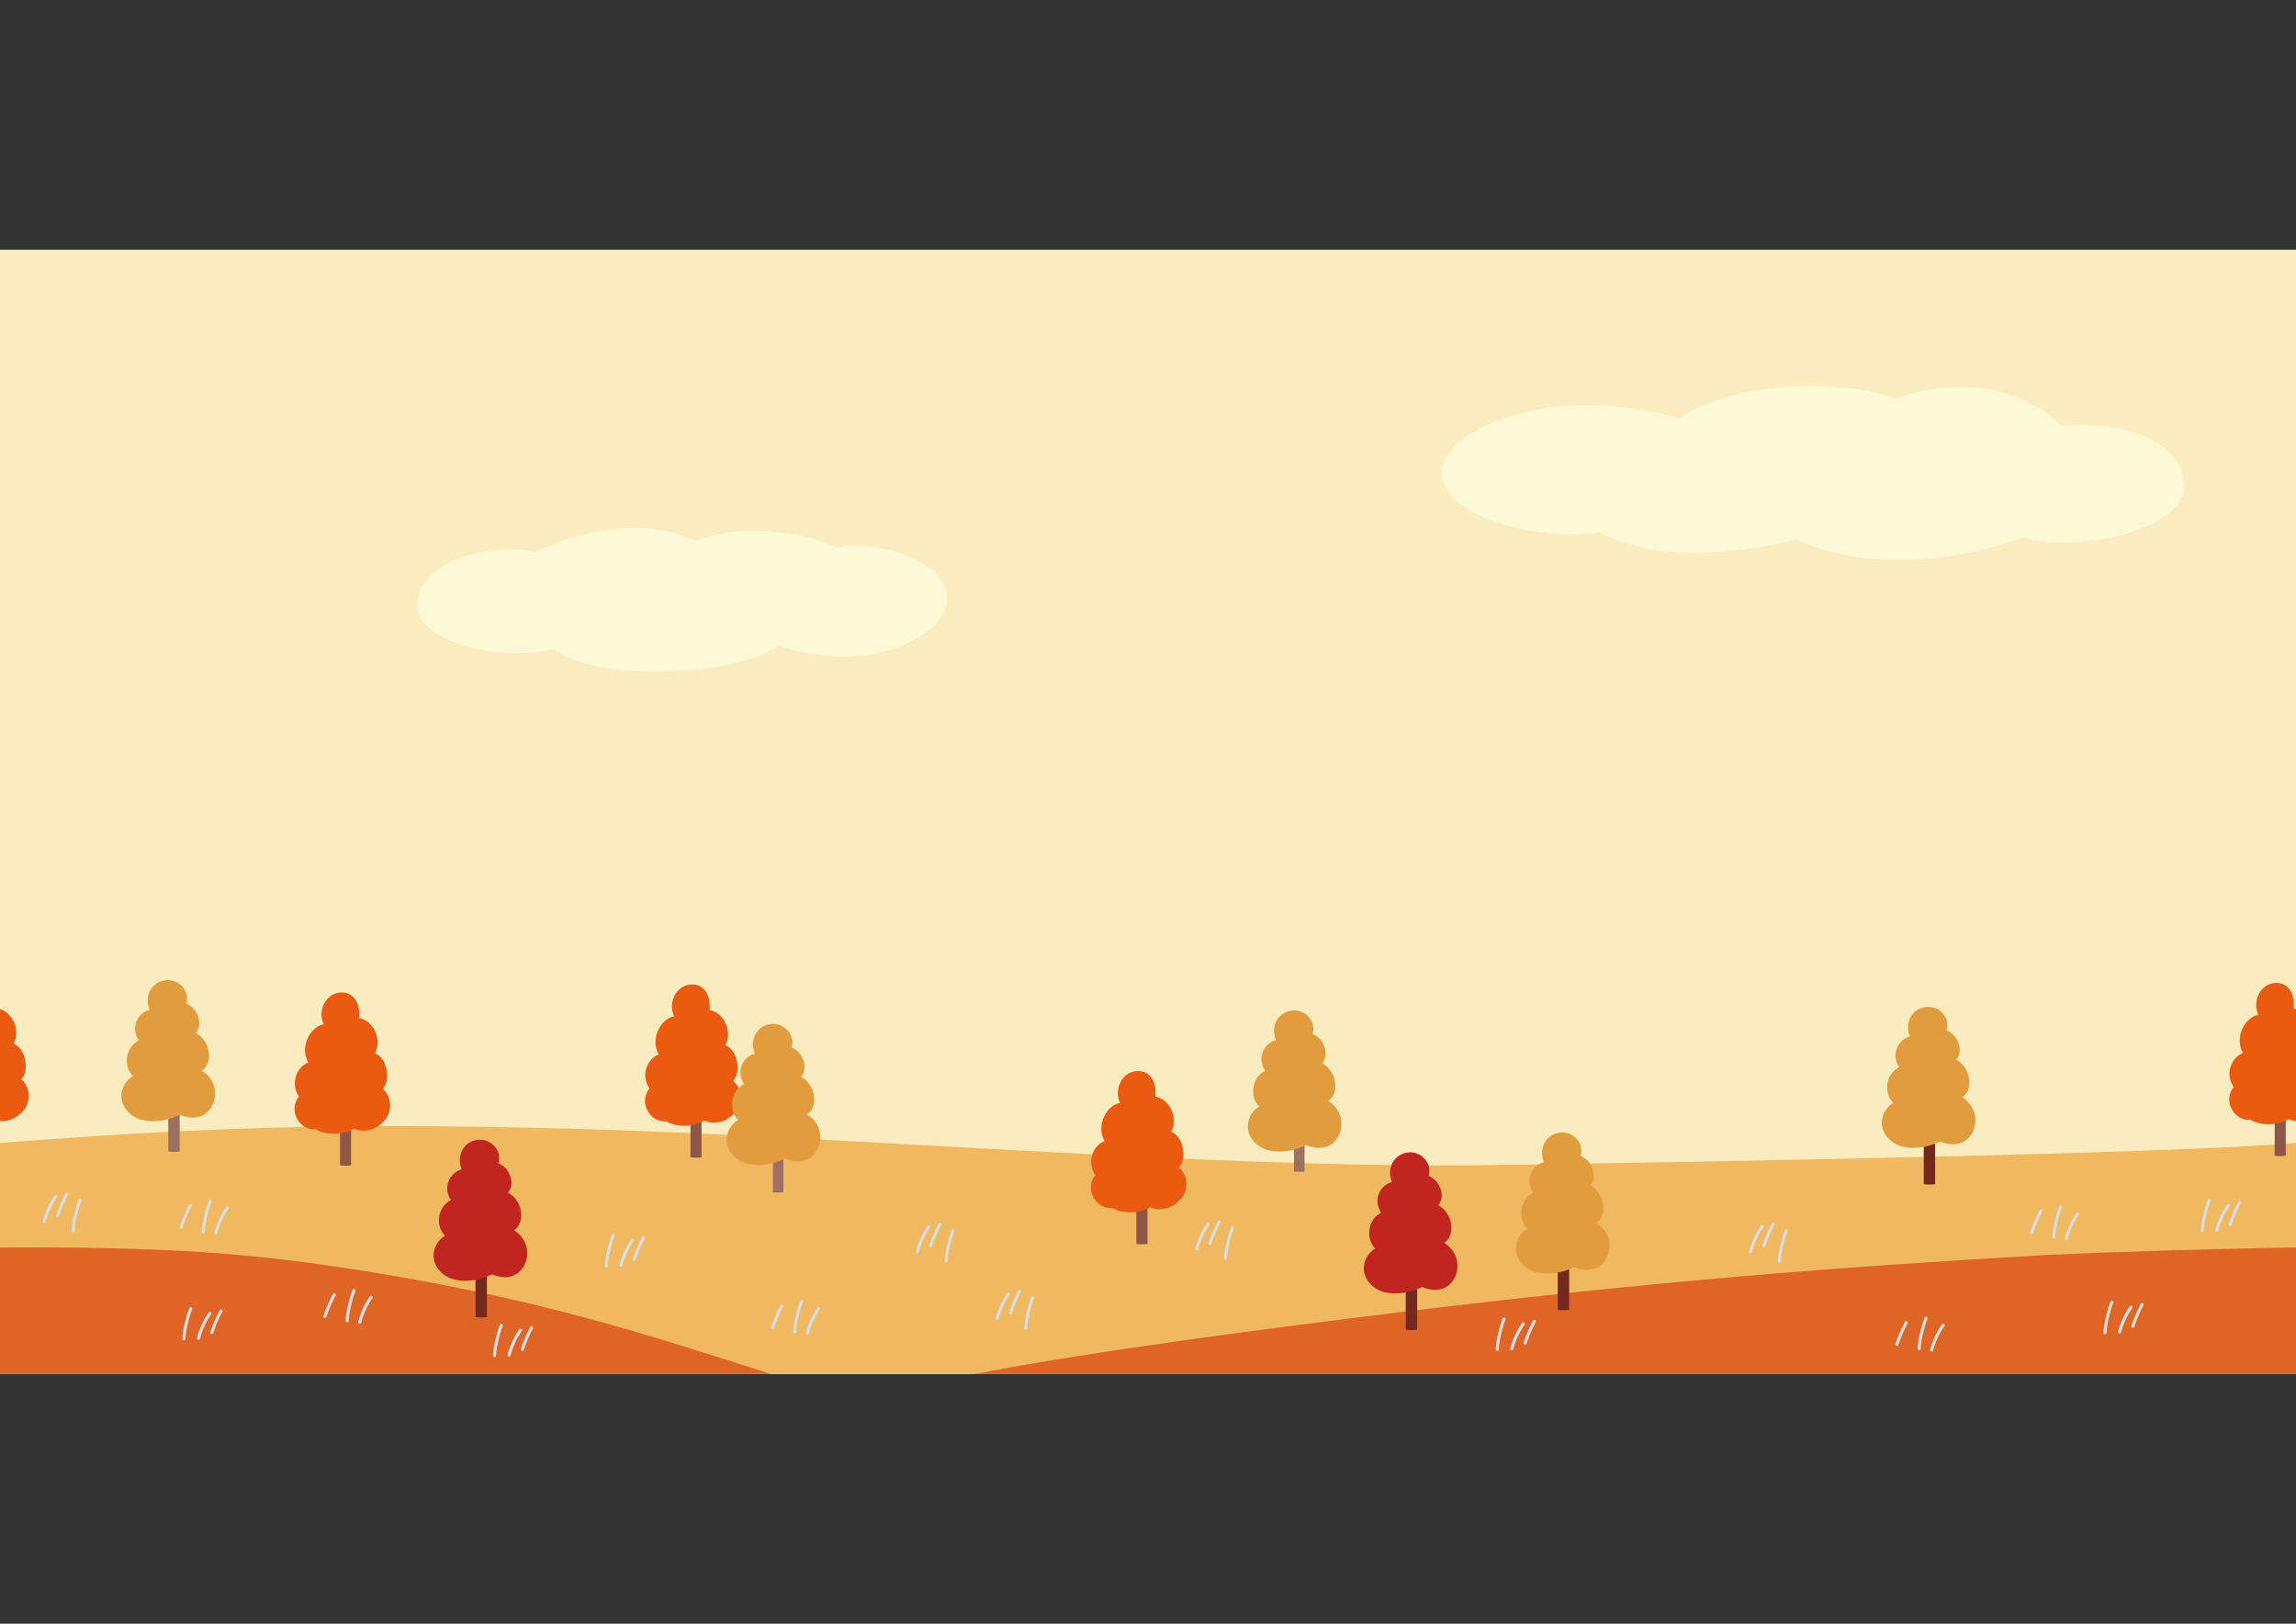 <?xml version="1.0" encoding="utf-8"?>
<!-- Generator: Adobe Illustrator 24.1.1, SVG Export Plug-In . SVG Version: 6.00 Build 0)  -->
<svg version="1.1" xmlns="http://www.w3.org/2000/svg" xmlns:xlink="http://www.w3.org/1999/xlink" x="0px" y="0px"
	 viewBox="0 0 841.89 595.28" style="enable-background:new 0 0 841.89 595.28;" xml:space="preserve">
<rect x="0" y="0" width="841.89" height="595.28" fill="#333333" stroke="none"/>
<style type="text/css">
	.st0{fill:#FBECC0;}
	.st1{fill:#F0B861;}
	.st2{fill:#DE6526;}
	.st3{fill:#8F5546;}
	.st4{fill:#EA5A11;}
	.st5{fill:#73291B;}
	.st6{fill:#E29C3E;}
	.st7{fill:#9D7161;}
	.st8{fill:#C1251F;}
	.st9{fill:#DBDCDC;}
	.st10{fill:#FDF8D5;}
</style>
<g id="Background">
	<rect y="91.55" class="st0" width="841.89" height="412.18"/>
</g>
<g id="Ground">
	<g>
		<path class="st1" d="M841.89,419.04c-46.7,3.91-211.16,6.84-294.41,8.09c-88.26,1.33-200.43-7.68-304.81-12.17
			c-41.14-1.77-94.89-2.65-132.94-1.77c-39.66,0.92-69.24,2.73-109.73,5.84v84.69h841.89V419.04z"/>
		<path class="st2" d="M357.36,503.73c44.79-8.63,108.75-16.86,155.28-22.56c93.79-11.5,161.58-16.7,238.56-21.12
			c23.95-1.14,69.84-2.48,90.69-2.67v46.36H357.36z"/>
		<path class="st2" d="M282.6,503.73c-48.24-15.55-84.5-26.88-140.68-36.39c-24.45-4.14-50.52-7.6-77.88-8.88
			c-20.07-0.94-41.24-1.3-64.04-1.09v46.36H282.6z"/>
	</g>
</g>
<g id="Trees__x26__Grass">
	<g>
		<path class="st3" d="M420.73,456.04v-14.45h-4.06v14.45C417.82,456.22,419.69,456.2,420.73,456.04z"/>
		<path class="st4" d="M417.08,392.66c5.23-0.17,7.13,5.06,6.55,9.37c5.39,0.91,8.54,8.05,5.81,12.94c4.56,1.58,5.89,9.95,2.9,13.02
			c3.73,3.4,3.25,8.81,0.58,11.7c-2.99,3.24-7.05,4.65-11.2,2.9c-3.57,2.32-10.12,2.57-13.94,0.25c-6.06,0.58-10.26-7.09-6.14-12.03
			c-3.48-4.98-0.58-11.12,3.4-12.44c-3.48-6.22,1.24-13.44,5.64-14.02C408.29,399.22,411.51,392.84,417.08,392.66z"/>
	</g>
	<g>
		<path class="st3" d="M257.24,424.29v-14.45h-4.06v14.45C254.32,424.46,256.2,424.45,257.24,424.29z"/>
		<path class="st4" d="M253.59,360.91c5.23-0.17,7.13,5.06,6.55,9.37c5.39,0.91,8.54,8.05,5.81,12.94c4.56,1.58,5.89,9.95,2.9,13.02
			c3.73,3.4,3.25,8.81,0.58,11.7c-2.99,3.23-7.05,4.65-11.2,2.9c-3.57,2.32-10.12,2.57-13.94,0.25c-6.06,0.58-10.26-7.09-6.14-12.03
			c-3.48-4.98-0.58-11.12,3.4-12.44c-3.48-6.22,1.24-13.44,5.64-14.02C244.79,367.46,248.02,361.09,253.59,360.91z"/>
	</g>
	<g>
		<path class="st3" d="M838.13,423.73v-14.45h-4.06v14.45C835.22,423.91,837.09,423.9,838.13,423.73z"/>
		<g>
			<path class="st4" d="M841.03,369.73c0.58-4.31-1.33-9.54-6.55-9.37c-5.57,0.18-8.79,6.55-6.39,11.7
				c-4.4,0.58-9.12,7.8-5.64,14.02c-3.98,1.33-6.88,7.47-3.4,12.44c-4.12,4.94,0.08,12.61,6.14,12.03
				c3.82,2.32,10.37,2.07,13.94-0.25c0.93,0.39,1.85,0.61,2.76,0.7v-41.05C841.61,369.86,841.33,369.78,841.03,369.73z"/>
		</g>
	</g>
	<g>
		<path class="st3" d="M128.74,427.23v-14.45h-4.06v14.45C125.83,427.41,127.7,427.39,128.74,427.23z"/>
		<path class="st4" d="M125.09,363.85c5.23-0.17,7.13,5.06,6.55,9.37c5.39,0.91,8.54,8.05,5.81,12.94c4.56,1.58,5.89,9.95,2.9,13.02
			c3.73,3.4,3.25,8.81,0.58,11.7c-2.99,3.23-7.05,4.65-11.2,2.9c-3.57,2.32-10.12,2.57-13.94,0.25c-6.06,0.58-10.26-7.09-6.14-12.03
			c-3.48-4.98-0.58-11.12,3.4-12.44c-3.48-6.22,1.24-13.44,5.64-14.02C116.3,370.41,119.52,364.03,125.09,363.85z"/>
	</g>
	<g>
		<path class="st5" d="M709.57,434.14v-14.87h-4.18v14.87C706.57,434.32,708.5,434.31,709.57,434.14z"/>
		<path class="st6" d="M707.13,369.12c4.07,0,8,3.95,6.65,8.62c4.46,1.77,6.2,7.91,3.5,10.78c5.21,2.61,6.65,10.9,2.22,13.78
			c5.24,3.29,5.99,9.34,3.47,13.42s-7.07,4.67-11.5,2.76c-5.15,2.52-13.3,3.79-18.09-0.21c-5.48-4.58-3.59-11.32,0.84-13.93
			c-3.8-3.68-2.55-10.96,2.16-13.06c-3.26-5.09-0.12-10.3,3.95-11.26C697.96,374.15,701.98,369,707.13,369.12z"/>
	</g>
	<g>
		<path class="st7" d="M65.88,422.19v-14.87H61.7v14.87C62.89,422.38,64.81,422.36,65.88,422.19z"/>
		<path class="st6" d="M61.64,359.33c4.07,0,8,3.95,6.65,8.62c4.46,1.77,6.2,7.91,3.5,10.78c5.21,2.61,6.65,10.9,2.22,13.78
			c5.24,3.29,5.99,9.34,3.47,13.42c-2.52,4.07-7.07,4.67-11.5,2.76c-5.15,2.52-13.3,3.79-18.09-0.21
			c-5.48-4.58-3.59-11.32,0.84-13.93c-3.8-3.68-2.55-10.96,2.16-13.06c-3.26-5.09-0.12-10.3,3.95-11.26
			C52.48,364.36,56.49,359.21,61.64,359.33z"/>
	</g>
	<g>
		<path class="st5" d="M575.37,480.2v-14.87h-4.18v14.87C572.38,480.39,574.3,480.37,575.37,480.2z"/>
		<path class="st6" d="M572.93,415.18c4.07,0,8,3.95,6.65,8.62c4.46,1.77,6.2,7.91,3.5,10.78c5.21,2.61,6.65,10.9,2.22,13.78
			c5.24,3.29,5.99,9.34,3.47,13.42s-7.07,4.67-11.5,2.76c-5.15,2.52-13.3,3.79-18.09-0.21c-5.48-4.58-3.59-11.32,0.84-13.93
			c-3.8-3.68-2.55-10.96,2.16-13.06c-3.26-5.09-0.12-10.3,3.95-11.26C563.77,420.22,567.78,415.07,572.93,415.18z"/>
	</g>
	<g>
		<path class="st5" d="M519.63,487.5v-14.87h-4.18v14.87C516.63,487.69,518.56,487.67,519.63,487.5z"/>
		<path class="st8" d="M517.19,422.48c4.07,0,8,3.95,6.65,8.62c4.46,1.77,6.2,7.91,3.5,10.78c5.21,2.61,6.65,10.9,2.22,13.78
			c5.24,3.29,5.99,9.34,3.47,13.42s-7.07,4.67-11.5,2.76c-5.15,2.52-13.3,3.79-18.09-0.21c-5.48-4.58-3.59-11.32,0.84-13.93
			c-3.8-3.68-2.55-10.96,2.16-13.06c-3.26-5.09-0.12-10.3,3.95-11.26C508.03,427.52,512.04,422.36,517.19,422.48z"/>
	</g>
	<g>
		<path class="st5" d="M178.54,482.86v-14.87h-4.18v14.87C175.55,483.04,177.48,483.03,178.54,482.86z"/>
		<path class="st8" d="M176.1,417.84c4.07,0,8,3.95,6.65,8.62c4.46,1.77,6.2,7.91,3.5,10.78c5.21,2.61,6.65,10.9,2.22,13.78
			c5.24,3.29,5.99,9.34,3.47,13.42s-7.07,4.67-11.5,2.76c-5.15,2.52-13.3,3.79-18.09-0.21c-5.48-4.58-3.59-11.32,0.84-13.93
			c-3.8-3.68-2.55-10.96,2.16-13.06c-3.26-5.09-0.12-10.3,3.95-11.26C166.94,422.87,170.95,417.72,176.1,417.84z"/>
	</g>
	<g>
		<rect x="283.41" y="423.46" class="st7" width="3.85" height="13.7"/>
		<path class="st6" d="M283.58,375.37c4.07,0,8,3.95,6.65,8.62c4.46,1.77,6.2,7.91,3.5,10.78c5.21,2.61,6.65,10.9,2.22,13.78
			c5.24,3.29,5.99,9.34,3.47,13.42s-7.07,4.67-11.5,2.76c-5.15,2.52-13.3,3.79-18.09-0.21c-5.48-4.58-3.59-11.32,0.84-13.93
			c-3.8-3.68-2.55-10.96,2.16-13.06c-3.26-5.09-0.12-10.3,3.95-11.26C274.41,380.4,278.42,375.25,283.58,375.37z"/>
	</g>
	<g>
		<rect x="474.48" y="415.88" class="st7" width="3.85" height="13.7"/>
		<path class="st6" d="M474.65,370.45c4.07,0,8,3.95,6.65,8.62c4.46,1.77,6.2,7.91,3.5,10.78c5.21,2.61,6.65,10.9,2.22,13.78
			c5.24,3.29,5.99,9.34,3.47,13.42c-2.52,4.07-7.07,4.67-11.5,2.76c-5.15,2.52-13.3,3.79-18.09-0.21
			c-5.48-4.58-3.59-11.32,0.84-13.93c-3.8-3.68-2.55-10.96,2.16-13.06c-3.26-5.09-0.12-10.3,3.95-11.26
			C465.49,375.48,469.5,370.33,474.65,370.45z"/>
	</g>
	<path class="st4" d="M8.43,407.39c2.67-2.89,3.15-8.29-0.58-11.7c2.99-3.07,1.66-11.45-2.9-13.02c2.59-4.63-0.09-11.25-4.95-12.73
		V411C3.15,411.3,6.12,409.9,8.43,407.39z"/>
	<g>
		<path class="st9" d="M820.66,440.67c-1.39,2.59-2.54,5.3-3.46,8.09c-0.23,0.7,0.87,1,1.1,0.3c0.88-2.7,2-5.31,3.34-7.82
			C821.99,440.6,821.01,440.02,820.66,440.67L820.66,440.67z"/>
		<path class="st9" d="M816.57,441.62c-1.95,2.81-3.39,5.96-4.25,9.27c-0.18,0.71,0.92,1.02,1.1,0.3c0.84-3.23,2.24-6.26,4.14-9
			C817.98,441.59,816.99,441.02,816.57,441.62L816.57,441.62z"/>
		<path class="st9" d="M809.57,439.82c-0.74,1.75-1.24,3.59-1.67,5.43c-0.46,1.95-0.88,3.97-0.92,5.99c-0.02,0.74,1.13,0.74,1.14,0
			c0.04-1.91,0.44-3.83,0.88-5.68c0.41-1.74,0.86-3.51,1.56-5.16C810.84,439.73,809.85,439.14,809.57,439.82L809.57,439.82z"/>
	</g>
	<g>
		<path class="st9" d="M562.13,484.14c-1.39,2.59-2.54,5.3-3.46,8.09c-0.23,0.7,0.87,1,1.1,0.3c0.88-2.7,2-5.31,3.34-7.82
			C563.47,484.07,562.48,483.49,562.13,484.14L562.13,484.14z"/>
		<path class="st9" d="M558.04,485.09c-1.95,2.81-3.39,5.96-4.25,9.27c-0.18,0.71,0.92,1.02,1.1,0.3c0.84-3.23,2.24-6.26,4.14-9
			C559.45,485.06,558.46,484.49,558.04,485.09L558.04,485.09z"/>
		<path class="st9" d="M551.04,483.29c-0.74,1.75-1.24,3.59-1.67,5.43c-0.46,1.95-0.88,3.97-0.92,5.99c-0.02,0.74,1.13,0.74,1.14,0
			c0.04-1.91,0.44-3.83,0.88-5.68c0.41-1.74,0.86-3.51,1.56-5.16C552.31,483.2,551.32,482.61,551.04,483.29L551.04,483.29z"/>
	</g>
	<g>
		<path class="st9" d="M235.45,453.54c-1.39,2.59-2.54,5.3-3.46,8.09c-0.23,0.7,0.87,1,1.1,0.3c0.88-2.7,2-5.31,3.34-7.82
			C236.79,453.47,235.8,452.89,235.45,453.54L235.45,453.54z"/>
		<path class="st9" d="M231.36,454.48c-1.95,2.81-3.39,5.96-4.25,9.27c-0.18,0.71,0.92,1.02,1.1,0.3c0.84-3.23,2.24-6.26,4.14-9
			C232.77,454.45,231.78,453.88,231.36,454.48L231.36,454.48z"/>
		<path class="st9" d="M224.36,452.68c-0.74,1.75-1.24,3.59-1.67,5.43c-0.46,1.95-0.88,3.97-0.92,5.99c-0.02,0.74,1.13,0.74,1.14,0
			c0.04-1.91,0.44-3.83,0.88-5.68c0.41-1.74,0.86-3.51,1.56-5.16C225.63,452.59,224.64,452.01,224.36,452.68L224.36,452.68z"/>
	</g>
	<g>
		<path class="st9" d="M194.45,486.45c-1.39,2.59-2.54,5.3-3.46,8.09c-0.23,0.7,0.87,1,1.1,0.3c0.88-2.7,2-5.31,3.34-7.82
			C195.78,486.38,194.8,485.8,194.45,486.45L194.45,486.45z"/>
		<path class="st9" d="M190.36,487.4c-1.95,2.81-3.39,5.96-4.25,9.27c-0.18,0.71,0.92,1.02,1.1,0.3c0.84-3.23,2.24-6.26,4.14-9
			C191.77,487.37,190.78,486.8,190.36,487.4L190.36,487.4z"/>
		<path class="st9" d="M183.36,485.6c-0.74,1.75-1.24,3.59-1.67,5.43c-0.46,1.95-0.88,3.97-0.92,5.99c-0.02,0.74,1.13,0.74,1.14,0
			c0.04-1.91,0.44-3.83,0.88-5.68c0.41-1.74,0.86-3.51,1.56-5.16C184.63,485.51,183.64,484.93,183.36,485.6L183.36,485.6z"/>
	</g>
	<g>
		<path class="st9" d="M80.56,480.32c-1.39,2.59-2.54,5.3-3.46,8.09c-0.23,0.7,0.87,1,1.1,0.3c0.88-2.7,2-5.31,3.34-7.82
			C81.89,480.25,80.91,479.67,80.56,480.32L80.56,480.32z"/>
		<path class="st9" d="M76.47,481.26c-1.95,2.81-3.39,5.96-4.25,9.27c-0.18,0.71,0.92,1.02,1.1,0.3c0.84-3.23,2.24-6.26,4.14-9
			C77.88,481.23,76.89,480.66,76.47,481.26L76.47,481.26z"/>
		<path class="st9" d="M69.47,479.46c-0.74,1.75-1.24,3.59-1.67,5.43c-0.46,1.95-0.88,3.97-0.92,5.99c-0.02,0.74,1.13,0.74,1.14,0
			c0.04-1.91,0.44-3.83,0.88-5.68c0.41-1.74,0.86-3.51,1.56-5.16C70.74,479.37,69.75,478.79,69.47,479.46L69.47,479.46z"/>
	</g>
	<g>
		<path class="st9" d="M784.98,478.01c-1.39,2.59-2.54,5.3-3.46,8.09c-0.23,0.7,0.87,1,1.1,0.3c0.88-2.7,2-5.31,3.34-7.82
			C786.32,477.93,785.33,477.36,784.98,478.01L784.98,478.01z"/>
		<path class="st9" d="M780.89,478.95c-1.95,2.81-3.39,5.96-4.25,9.27c-0.18,0.71,0.92,1.02,1.1,0.3c0.84-3.23,2.24-6.26,4.14-9
			C782.3,478.92,781.31,478.35,780.89,478.95L780.89,478.95z"/>
		<path class="st9" d="M773.89,477.15c-0.74,1.75-1.24,3.59-1.67,5.43c-0.46,1.95-0.88,3.97-0.92,5.99c-0.02,0.74,1.13,0.74,1.14,0
			c0.04-1.91,0.44-3.83,0.88-5.68c0.41-1.74,0.86-3.51,1.56-5.16C775.16,477.06,774.17,476.48,773.89,477.15L773.89,477.15z"/>
	</g>
	<g>
		<path class="st9" d="M286.2,478.47c-1.39,2.59-2.54,5.3-3.46,8.09c-0.23,0.7,0.87,1,1.1,0.3c0.88-2.7,2-5.31,3.34-7.82
			C287.53,478.4,286.55,477.82,286.2,478.47L286.2,478.47z"/>
		<path class="st9" d="M299.72,479.42c-1.95,2.81-3.39,5.96-4.25,9.27c-0.18,0.71,0.92,1.02,1.1,0.3c0.84-3.23,2.24-6.26,4.14-9
			C301.13,479.39,300.14,478.82,299.72,479.42L299.72,479.42z"/>
		<path class="st9" d="M293.46,476.88c-0.74,1.75-1.24,3.59-1.67,5.43c-0.46,1.95-0.88,3.97-0.92,5.99c-0.02,0.74,1.13,0.74,1.14,0
			c0.04-1.91,0.44-3.83,0.88-5.68c0.41-1.74,0.86-3.51,1.56-5.16C294.72,476.79,293.74,476.21,293.46,476.88L293.46,476.88z"/>
	</g>
	<g>
		<path class="st9" d="M69.32,441.71c-1.39,2.59-2.54,5.3-3.46,8.09c-0.23,0.7,0.87,1,1.1,0.3c0.88-2.7,2-5.31,3.34-7.82
			C70.65,441.63,69.67,441.06,69.32,441.71L69.32,441.71z"/>
		<path class="st9" d="M82.84,442.65c-1.95,2.81-3.39,5.96-4.25,9.27c-0.18,0.71,0.92,1.02,1.1,0.3c0.84-3.23,2.24-6.26,4.14-9
			C84.25,442.62,83.26,442.05,82.84,442.65L82.84,442.65z"/>
		<path class="st9" d="M76.58,440.11c-0.74,1.75-1.24,3.59-1.67,5.43c-0.46,1.95-0.88,3.97-0.92,5.99c-0.02,0.74,1.13,0.74,1.14,0
			c0.04-1.91,0.44-3.83,0.88-5.68c0.41-1.74,0.86-3.51,1.56-5.16C77.85,440.02,76.86,439.44,76.58,440.11L76.58,440.11z"/>
	</g>
	<g>
		<path class="st9" d="M122.07,474.39c-1.39,2.59-2.54,5.3-3.46,8.09c-0.23,0.7,0.87,1,1.1,0.3c0.88-2.7,2-5.31,3.34-7.82
			C123.4,474.32,122.42,473.74,122.07,474.39L122.07,474.39z"/>
		<path class="st9" d="M135.59,475.33c-1.95,2.81-3.39,5.96-4.25,9.27c-0.18,0.71,0.92,1.02,1.1,0.3c0.84-3.23,2.24-6.26,4.14-9
			C137,475.3,136.01,474.73,135.59,475.33L135.59,475.33z"/>
		<path class="st9" d="M129.33,472.8c-0.74,1.75-1.24,3.59-1.67,5.43c-0.46,1.95-0.88,3.97-0.92,5.99c-0.02,0.74,1.13,0.74,1.14,0
			c0.04-1.91,0.44-3.83,0.88-5.68c0.41-1.74,0.86-3.51,1.56-5.16C130.59,472.7,129.61,472.12,129.33,472.8L129.33,472.8z"/>
	</g>
	<g>
		<path class="st9" d="M698.49,484.61c-1.39,2.59-2.54,5.3-3.46,8.09c-0.23,0.7,0.87,1,1.1,0.3c0.88-2.7,2-5.31,3.34-7.82
			C699.83,484.54,698.84,483.96,698.49,484.61L698.49,484.61z"/>
		<path class="st9" d="M712.01,485.55c-1.95,2.81-3.39,5.96-4.25,9.27c-0.18,0.71,0.92,1.02,1.1,0.3c0.84-3.23,2.24-6.26,4.14-9
			C713.42,485.53,712.43,484.95,712.01,485.55L712.01,485.55z"/>
		<path class="st9" d="M705.75,483.02c-0.74,1.75-1.24,3.59-1.67,5.43c-0.46,1.95-0.88,3.97-0.92,5.99c-0.02,0.74,1.13,0.74,1.14,0
			c0.04-1.91,0.44-3.83,0.88-5.68c0.41-1.74,0.86-3.51,1.56-5.16C707.02,482.93,706.03,482.34,705.75,483.02L705.75,483.02z"/>
	</g>
	<g>
		<path class="st9" d="M747.85,443.71c-1.39,2.59-2.54,5.3-3.46,8.09c-0.23,0.7,0.87,1,1.1,0.3c0.88-2.7,2-5.31,3.34-7.82
			C749.18,443.64,748.19,443.06,747.85,443.71L747.85,443.71z"/>
		<path class="st9" d="M761.37,444.65c-1.95,2.81-3.39,5.96-4.25,9.27c-0.18,0.71,0.92,1.02,1.1,0.3c0.84-3.23,2.24-6.26,4.14-9
			C762.77,444.63,761.78,444.05,761.37,444.65L761.37,444.65z"/>
		<path class="st9" d="M755.1,442.12c-0.74,1.75-1.24,3.59-1.67,5.43c-0.46,1.95-0.88,3.97-0.92,5.99c-0.02,0.74,1.13,0.74,1.14,0
			c0.04-1.91,0.44-3.83,0.88-5.68c0.41-1.74,0.86-3.51,1.56-5.16C756.37,442.03,755.39,441.44,755.1,442.12L755.1,442.12z"/>
	</g>
	<g>
		<path class="st9" d="M24.04,437.43c-1.39,2.59-2.54,5.3-3.46,8.09c-0.23,0.7,0.87,1,1.1,0.3c0.88-2.7,2-5.31,3.34-7.82
			C25.37,437.36,24.39,436.78,24.04,437.43L24.04,437.43z"/>
		<path class="st9" d="M19.95,438.38c-1.95,2.81-3.39,5.96-4.25,9.27c-0.18,0.71,0.92,1.02,1.1,0.3c0.84-3.23,2.24-6.26,4.14-9
			C21.36,438.35,20.37,437.78,19.95,438.38L19.95,438.38z"/>
		<path class="st9" d="M28.84,439.82c-0.74,1.75-1.24,3.59-1.67,5.43c-0.46,1.95-0.88,3.97-0.92,5.99c-0.02,0.74,1.13,0.74,1.14,0
			c0.04-1.91,0.44-3.83,0.88-5.68c0.41-1.74,0.86-3.51,1.56-5.16C30.1,439.73,29.12,439.14,28.84,439.82L28.84,439.82z"/>
	</g>
	<g>
		<path class="st9" d="M373.4,473.1c-1.39,2.59-2.54,5.3-3.46,8.09c-0.23,0.7,0.87,1,1.1,0.3c0.88-2.7,2-5.31,3.34-7.82
			C374.73,473.03,373.75,472.45,373.4,473.1L373.4,473.1z"/>
		<path class="st9" d="M369.31,474.04c-1.95,2.81-3.39,5.96-4.25,9.27c-0.18,0.71,0.92,1.02,1.1,0.3c0.84-3.23,2.24-6.26,4.14-9
			C370.72,474.01,369.73,473.44,369.31,474.04L369.31,474.04z"/>
		<path class="st9" d="M378.19,475.48c-0.74,1.75-1.24,3.59-1.67,5.43c-0.46,1.95-0.88,3.97-0.92,5.99c-0.02,0.74,1.13,0.74,1.14,0
			c0.04-1.91,0.44-3.83,0.88-5.68c0.41-1.74,0.86-3.51,1.56-5.16C379.46,475.39,378.48,474.81,378.19,475.48L378.19,475.48z"/>
	</g>
	<g>
		<path class="st9" d="M446.58,447.6c-1.39,2.59-2.54,5.3-3.46,8.09c-0.23,0.7,0.87,1,1.1,0.3c0.88-2.7,2-5.31,3.34-7.82
			C447.91,447.53,446.93,446.95,446.58,447.6L446.58,447.6z"/>
		<path class="st9" d="M442.49,448.54c-1.95,2.81-3.39,5.96-4.25,9.27c-0.18,0.71,0.92,1.02,1.1,0.3c0.84-3.23,2.24-6.26,4.14-9
			C443.9,448.51,442.91,447.94,442.49,448.54L442.49,448.54z"/>
		<path class="st9" d="M451.38,449.98c-0.74,1.75-1.24,3.59-1.67,5.43c-0.46,1.95-0.88,3.97-0.92,5.99c-0.02,0.74,1.13,0.74,1.14,0
			c0.04-1.91,0.44-3.83,0.88-5.68c0.41-1.74,0.86-3.51,1.56-5.16C452.64,449.89,451.66,449.31,451.38,449.98L451.38,449.98z"/>
	</g>
	<g>
		<path class="st9" d="M649.69,448.51c-1.39,2.59-2.54,5.3-3.46,8.09c-0.23,0.7,0.87,1,1.1,0.3c0.88-2.7,2-5.31,3.34-7.82
			C651.02,448.44,650.04,447.86,649.69,448.51L649.69,448.51z"/>
		<path class="st9" d="M645.6,449.46c-1.95,2.81-3.39,5.96-4.25,9.27c-0.18,0.71,0.92,1.02,1.1,0.3c0.84-3.23,2.24-6.26,4.14-9
			C647.01,449.43,646.02,448.86,645.6,449.46L645.6,449.46z"/>
		<path class="st9" d="M654.49,450.9c-0.74,1.75-1.24,3.59-1.67,5.43c-0.46,1.95-0.88,3.97-0.92,5.99c-0.02,0.74,1.13,0.74,1.14,0
			c0.04-1.91,0.44-3.83,0.88-5.68c0.41-1.74,0.86-3.51,1.56-5.16C655.75,450.8,654.77,450.22,654.49,450.9L654.49,450.9z"/>
	</g>
	<g>
		<path class="st9" d="M344.17,448.51c-1.39,2.59-2.54,5.3-3.46,8.09c-0.23,0.7,0.87,1,1.1,0.3c0.88-2.7,2-5.31,3.34-7.82
			C345.51,448.44,344.52,447.86,344.17,448.51L344.17,448.51z"/>
		<path class="st9" d="M340.08,449.46c-1.95,2.81-3.39,5.96-4.25,9.27c-0.18,0.71,0.92,1.02,1.1,0.3c0.84-3.23,2.24-6.26,4.14-9
			C341.49,449.43,340.5,448.86,340.08,449.46L340.08,449.46z"/>
		<path class="st9" d="M348.97,450.9c-0.74,1.75-1.24,3.59-1.67,5.43c-0.46,1.95-0.88,3.97-0.92,5.99c-0.02,0.74,1.13,0.74,1.14,0
			c0.04-1.91,0.44-3.83,0.88-5.68c0.41-1.74,0.86-3.51,1.56-5.16C350.24,450.8,349.25,450.22,348.97,450.9L348.97,450.9z"/>
	</g>
</g>
<g id="Clouds">
	<path class="st10" d="M528.56,173.42c0-13.94,27.32-23.67,45.68-24.55c15.91-0.77,27.65,0.55,41.25,4.53
		c20.68-13.38,56.74-14.93,80.29-7.3c18.25-7.41,44.13-5.97,60.06,9.95c26.99-2.1,44.91,7.62,45.12,22.23
		c0.22,14.82-35.83,24.88-59.39,18.91c-33.84,11.94-64.26,9.4-82.62,0.66c-43.8,9.95-61.71,2.32-72.66-2.65
		C560.75,198.63,528.56,188.21,528.56,173.42z"/>
	<path class="st10" d="M347.27,219.4c0,11.98-19.39,20.34-32.43,21.1c-11.29,0.66-19.63-0.48-29.29-3.9
		c-14.68,11.5-67.77,13.47-82.33,1.36c-21.23,5.1-50.34-3.38-50.34-15.94c0-15.94,25.17-23.28,43.46-19.55
		c20.83-10.43,45.32-11.59,58.35-4.08c20.71-7.62,43.81-2,51.59,2.28C324.43,197.72,347.27,206.68,347.27,219.4z"/>
</g>
</svg>

